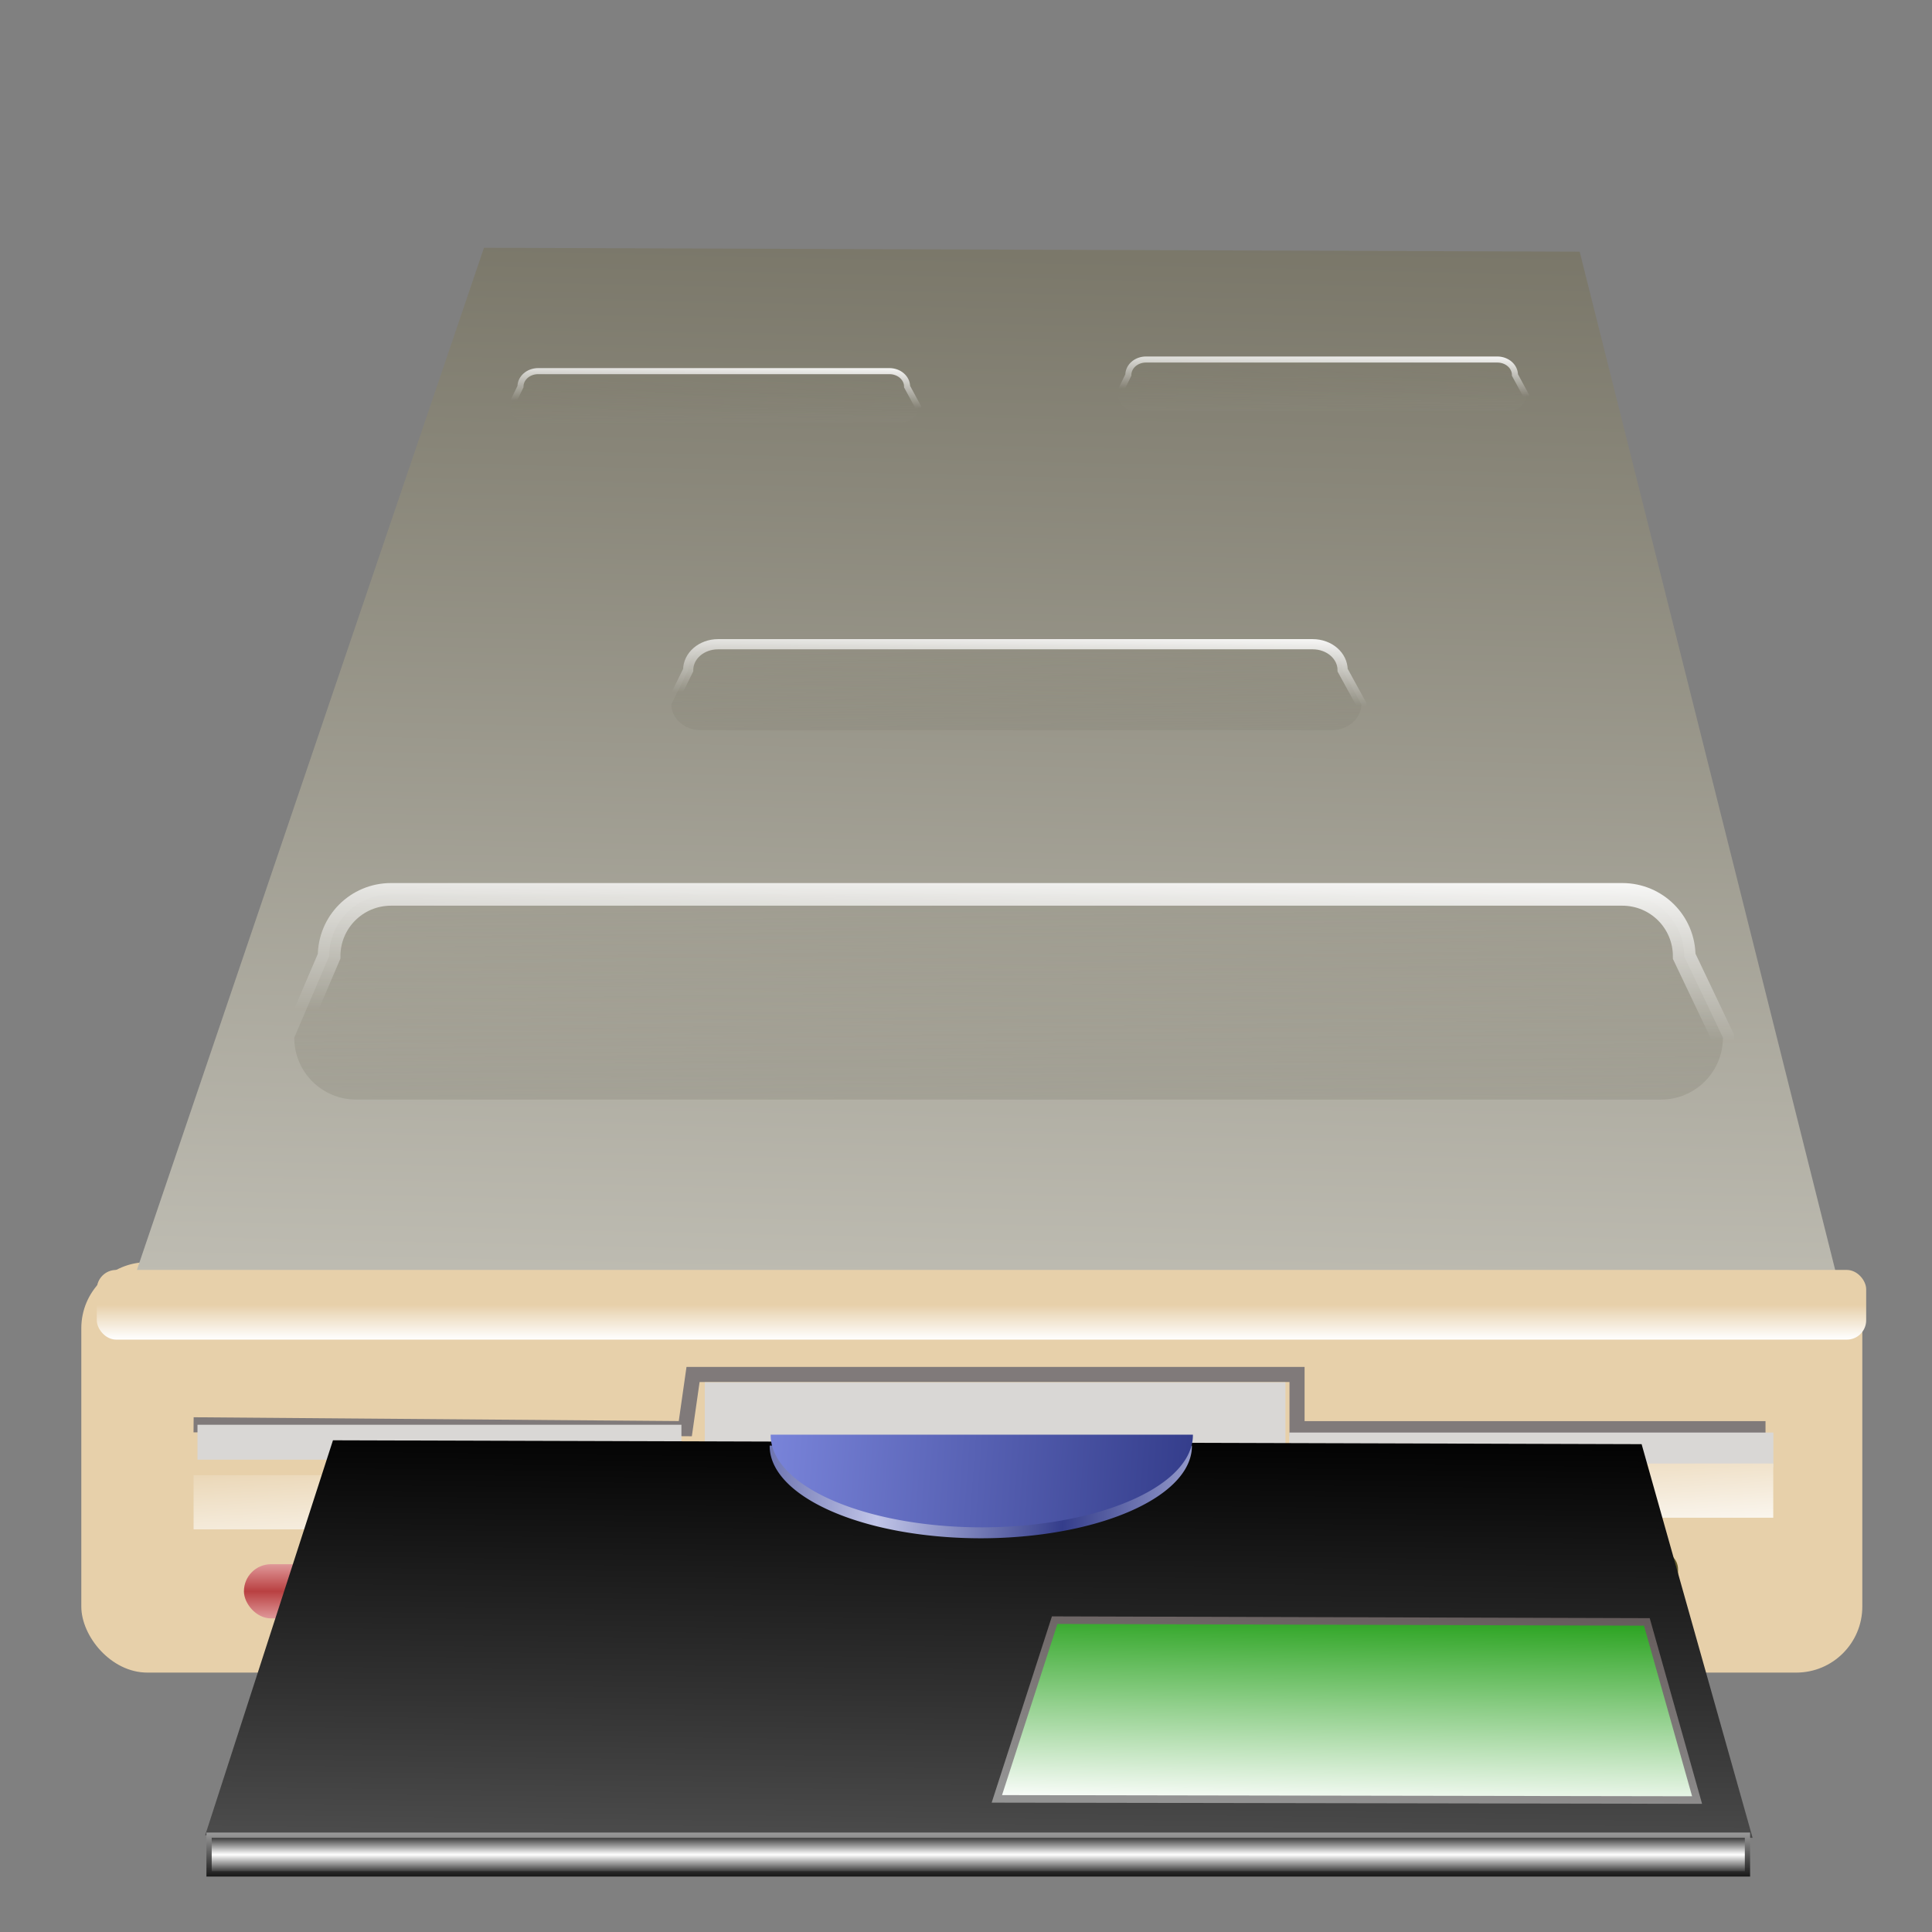 <?xml version="1.0" encoding="UTF-8" standalone="no"?>
<!-- Created with Inkscape (http://www.inkscape.org/) -->
<svg
   xmlns:dc="http://purl.org/dc/elements/1.1/"
   xmlns:cc="http://creativecommons.org/ns#"
   xmlns:rdf="http://www.w3.org/1999/02/22-rdf-syntax-ns#"
   xmlns:svg="http://www.w3.org/2000/svg"
   xmlns="http://www.w3.org/2000/svg"
   xmlns:xlink="http://www.w3.org/1999/xlink"
   xmlns:sodipodi="http://sodipodi.sourceforge.net/DTD/sodipodi-0.dtd"
   xmlns:inkscape="http://www.inkscape.org/namespaces/inkscape"
   id="svg2"
   sodipodi:version="0.32"
   inkscape:version="0.46"
   width="256"
   height="256"
   version="1.0"
   sodipodi:docbase="/media/disk-hda3/svg1"
   sodipodi:docname="floppy_unmount.svg"
   inkscape:output_extension="org.inkscape.output.svg.inkscape">
  <rect width="100%" height="100%" fill="#808080" stroke="none"/>
  <defs
     id="defs5">
    <linearGradient
       inkscape:collect="always"
       id="linearGradient3379">
      <stop
         style="stop-color:#ffffff;stop-opacity:1"
         offset="0"
         id="stop3381" />
      <stop
         style="stop-color:#000000;stop-opacity:1"
         offset="1"
         id="stop3383" />
    </linearGradient>
    <linearGradient
       id="linearGradient3373"
       inkscape:collect="always">
      <stop
         id="stop3375"
         offset="0"
         style="stop-color:#000000;stop-opacity:1" />
      <stop
         id="stop3377"
         offset="1"
         style="stop-color:#4b4b4b;stop-opacity:1" />
    </linearGradient>
    <linearGradient
       inkscape:collect="always"
       id="linearGradient3548">
      <stop
         style="stop-color:#949494;stop-opacity:1"
         offset="0"
         id="stop3550" />
      <stop
         style="stop-color:#615757;stop-opacity:1"
         offset="1"
         id="stop3552" />
    </linearGradient>
    <linearGradient
       id="linearGradient3538"
       inkscape:collect="always">
      <stop
         id="stop3540"
         offset="0"
         style="stop-color:#c1c5e8;stop-opacity:1" />
      <stop
         id="stop3542"
         offset="1"
         style="stop-color:#343d8b;stop-opacity:1" />
    </linearGradient>
    <linearGradient
       inkscape:collect="always"
       id="linearGradient3526">
      <stop
         style="stop-color:#7b86dc;stop-opacity:1"
         offset="0"
         id="stop3528" />
      <stop
         style="stop-color:#343d8b;stop-opacity:1"
         offset="1"
         id="stop3530" />
    </linearGradient>
    <linearGradient
       inkscape:collect="always"
       id="linearGradient3518">
      <stop
         style="stop-color:#000000;stop-opacity:1;"
         offset="0"
         id="stop3520" />
      <stop
         style="stop-color:#d2d2d2;stop-opacity:1"
         offset="1"
         id="stop3522" />
    </linearGradient>
    <linearGradient
       id="linearGradient3506">
      <stop
         style="stop-color:#1c9d11;stop-opacity:1;"
         offset="0"
         id="stop3508" />
      <stop
         style="stop-color:#ffffff;stop-opacity:1;"
         offset="1"
         id="stop3510" />
    </linearGradient>
    <inkscape:perspective
       sodipodi:type="inkscape:persp3d"
       inkscape:vp_x="0 : 128 : 1"
       inkscape:vp_y="0 : 1000 : 0"
       inkscape:vp_z="256 : 128 : 1"
       inkscape:persp3d-origin="128 : 85.333333 : 1"
       id="perspective55" />
    <linearGradient
       inkscape:collect="always"
       id="linearGradient2860">
      <stop
         style="stop-color:#b94041;stop-opacity:1;"
         offset="0"
         id="stop2862" />
      <stop
         style="stop-color:#f6cdce;stop-opacity:1"
         offset="1"
         id="stop2864" />
    </linearGradient>
    <linearGradient
       inkscape:collect="always"
       id="linearGradient2836">
      <stop
         style="stop-color:#dcd497;stop-opacity:1"
         offset="0"
         id="stop2838" />
      <stop
         style="stop-color:#f9f4f0;stop-opacity:1"
         offset="1"
         id="stop2840" />
    </linearGradient>
    <linearGradient
       inkscape:collect="always"
       id="linearGradient2813">
      <stop
         style="stop-color:#e7d0aa;stop-opacity:1"
         offset="0"
         id="stop2815" />
      <stop
         style="stop-color:white;stop-opacity:1"
         offset="1"
         id="stop2817" />
    </linearGradient>
    <linearGradient
       inkscape:collect="always"
       id="linearGradient2785">
      <stop
         style="stop-color:#8d8b80;stop-opacity:0.434"
         offset="0"
         id="stop2787" />
      <stop
         style="stop-color:#787460;stop-opacity:0"
         offset="1"
         id="stop2789" />
    </linearGradient>
    <linearGradient
       inkscape:collect="always"
       id="linearGradient2774">
      <stop
         style="stop-color:white;stop-opacity:0"
         offset="0"
         id="stop2776" />
      <stop
         style="stop-color:white;stop-opacity:1"
         offset="1"
         id="stop2778" />
    </linearGradient>
    <linearGradient
       inkscape:collect="always"
       id="linearGradient2764">
      <stop
         style="stop-color:#bfbdb3;stop-opacity:1"
         offset="0"
         id="stop2766" />
      <stop
         style="stop-color:#777466;stop-opacity:1"
         offset="1"
         id="stop2768" />
    </linearGradient>
    <linearGradient
       inkscape:collect="always"
       xlink:href="#linearGradient2764"
       id="linearGradient2770"
       x1="394.774"
       y1="184.176"
       x2="398.108"
       y2="36.425"
       gradientUnits="userSpaceOnUse"
       gradientTransform="translate(-264.208,-10.774)" />
    <linearGradient
       inkscape:collect="always"
       xlink:href="#linearGradient2774"
       id="linearGradient2783"
       gradientUnits="userSpaceOnUse"
       gradientTransform="translate(5.643,-17.956)"
       x1="122.613"
       y1="153.651"
       x2="123.126"
       y2="131.078" />
    <linearGradient
       inkscape:collect="always"
       xlink:href="#linearGradient2785"
       id="linearGradient2791"
       x1="413.025"
       y1="165.964"
       x2="412.434"
       y2="115.174"
       gradientUnits="userSpaceOnUse"
       gradientTransform="translate(-264.208,-10.774)" />
    <linearGradient
       inkscape:collect="always"
       xlink:href="#linearGradient2785"
       id="linearGradient2795"
       gradientUnits="userSpaceOnUse"
       x1="413.025"
       y1="165.964"
       x2="412.434"
       y2="115.174"
       gradientTransform="matrix(0.483,0,0,0.419,-57.482,31.171)" />
    <linearGradient
       inkscape:collect="always"
       xlink:href="#linearGradient2774"
       id="linearGradient2797"
       gradientUnits="userSpaceOnUse"
       gradientTransform="matrix(0.483,0,0,0.419,72.849,28.16)"
       x1="122.613"
       y1="153.651"
       x2="123.126"
       y2="131.078" />
    <linearGradient
       inkscape:collect="always"
       xlink:href="#linearGradient2785"
       id="linearGradient2801"
       gradientUnits="userSpaceOnUse"
       gradientTransform="matrix(0.285,0,0,0.251,-18.863,16.774)"
       x1="413.025"
       y1="165.964"
       x2="412.434"
       y2="115.174" />
    <linearGradient
       inkscape:collect="always"
       xlink:href="#linearGradient2774"
       id="linearGradient2803"
       gradientUnits="userSpaceOnUse"
       gradientTransform="matrix(0.285,0,0,0.251,58.132,14.974)"
       x1="122.613"
       y1="153.651"
       x2="123.126"
       y2="131.078" />
    <linearGradient
       inkscape:collect="always"
       xlink:href="#linearGradient2785"
       id="linearGradient2807"
       gradientUnits="userSpaceOnUse"
       gradientTransform="matrix(0.285,0,0,0.251,61.682,15.235)"
       x1="413.025"
       y1="165.964"
       x2="412.434"
       y2="115.174" />
    <linearGradient
       inkscape:collect="always"
       xlink:href="#linearGradient2774"
       id="linearGradient2809"
       gradientUnits="userSpaceOnUse"
       gradientTransform="matrix(0.285,0,0,0.251,138.677,13.435)"
       x1="122.613"
       y1="153.651"
       x2="123.126"
       y2="131.078" />
    <linearGradient
       inkscape:collect="always"
       xlink:href="#linearGradient2813"
       id="linearGradient2819"
       x1="394.26"
       y1="183.663"
       x2="394.26"
       y2="188.281"
       gradientUnits="userSpaceOnUse"
       gradientTransform="translate(-264.208,-10.774)" />
    <linearGradient
       inkscape:collect="always"
       xlink:href="#linearGradient2836"
       id="linearGradient2842"
       x1="131.848"
       y1="196.489"
       x2="131.848"
       y2="222.14"
       gradientUnits="userSpaceOnUse"
       gradientTransform="matrix(1,0,0,0.722,1.539,50.818)" />
    <linearGradient
       inkscape:collect="always"
       xlink:href="#linearGradient2813"
       id="linearGradient2852"
       x1="208.802"
       y1="193.411"
       x2="209.828"
       y2="210.854"
       gradientUnits="userSpaceOnUse"
       gradientTransform="matrix(0.917,0,0,1,17.551,-4.617)" />
    <linearGradient
       inkscape:collect="always"
       xlink:href="#linearGradient2813"
       id="linearGradient2856"
       gradientUnits="userSpaceOnUse"
       gradientTransform="matrix(1.023,0,0,1,-146.941,-3.078)"
       x1="208.802"
       y1="193.411"
       x2="209.828"
       y2="210.854" />
    <linearGradient
       inkscape:collect="always"
       xlink:href="#linearGradient2860"
       id="linearGradient2866"
       x1="307.046"
       y1="221.627"
       x2="307.046"
       y2="215.883"
       gradientUnits="userSpaceOnUse"
       spreadMethod="reflect"
       gradientTransform="translate(-264.208,-10.774)" />
    <linearGradient
       y2="-7.475"
       x2="16.093"
       y1="-7.475"
       x1="13.515"
       spreadMethod="reflect"
       gradientUnits="userSpaceOnUse"
       id="linearGradient2595"
       xlink:href="#linearGradient3578"
       inkscape:collect="always" />
    <linearGradient
       y2="-7.475"
       x2="16.093"
       y1="-7.475"
       x1="13.515"
       spreadMethod="reflect"
       gradientUnits="userSpaceOnUse"
       id="linearGradient2593"
       xlink:href="#linearGradient3578"
       inkscape:collect="always" />
    <linearGradient
       y2="-7.475"
       x2="16.093"
       y1="-7.475"
       x1="13.515"
       spreadMethod="reflect"
       gradientUnits="userSpaceOnUse"
       id="linearGradient2591"
       xlink:href="#linearGradient3578"
       inkscape:collect="always" />
    <linearGradient
       y2="-7.475"
       x2="16.093"
       y1="-7.475"
       x1="13.515"
       spreadMethod="reflect"
       gradientUnits="userSpaceOnUse"
       id="linearGradient2589"
       xlink:href="#linearGradient3578"
       inkscape:collect="always" />
    <linearGradient
       y2="-7.475"
       x2="16.093"
       y1="-7.475"
       x1="13.515"
       spreadMethod="reflect"
       gradientUnits="userSpaceOnUse"
       id="linearGradient2587"
       xlink:href="#linearGradient3578"
       inkscape:collect="always" />
    <linearGradient
       y2="-7.475"
       x2="16.093"
       y1="-7.475"
       x1="13.515"
       spreadMethod="reflect"
       gradientUnits="userSpaceOnUse"
       id="linearGradient2585"
       xlink:href="#linearGradient3578"
       inkscape:collect="always" />
    <linearGradient
       y2="-7.475"
       x2="16.093"
       y1="-7.475"
       x1="13.515"
       spreadMethod="reflect"
       gradientUnits="userSpaceOnUse"
       id="linearGradient2583"
       xlink:href="#linearGradient3578"
       inkscape:collect="always" />
    <linearGradient
       y2="-7.475"
       x2="16.093"
       y1="-7.475"
       x1="13.515"
       spreadMethod="reflect"
       gradientUnits="userSpaceOnUse"
       id="linearGradient2581"
       xlink:href="#linearGradient3578"
       inkscape:collect="always" />
    <linearGradient
       y2="-7.475"
       x2="16.093"
       y1="-7.475"
       x1="13.515"
       spreadMethod="reflect"
       gradientUnits="userSpaceOnUse"
       id="linearGradient2579"
       xlink:href="#linearGradient3578"
       inkscape:collect="always" />
    <linearGradient
       y2="-7.475"
       x2="16.093"
       y1="-7.475"
       x1="13.515"
       spreadMethod="reflect"
       gradientUnits="userSpaceOnUse"
       id="linearGradient2577"
       xlink:href="#linearGradient3578"
       inkscape:collect="always" />
    <linearGradient
       y2="-7.475"
       x2="16.093"
       y1="-7.475"
       x1="13.515"
       spreadMethod="reflect"
       gradientUnits="userSpaceOnUse"
       id="linearGradient2575"
       xlink:href="#linearGradient3578"
       inkscape:collect="always" />
    <linearGradient
       y2="-7.475"
       x2="16.093"
       y1="-7.475"
       x1="13.515"
       spreadMethod="reflect"
       gradientUnits="userSpaceOnUse"
       id="linearGradient2573"
       xlink:href="#linearGradient3578"
       inkscape:collect="always" />
    <linearGradient
       y2="-7.475"
       x2="16.093"
       y1="-7.475"
       x1="13.515"
       spreadMethod="reflect"
       gradientUnits="userSpaceOnUse"
       id="linearGradient2571"
       xlink:href="#linearGradient3578"
       inkscape:collect="always" />
    <linearGradient
       y2="-7.475"
       x2="16.093"
       y1="-7.475"
       x1="13.515"
       spreadMethod="reflect"
       gradientUnits="userSpaceOnUse"
       id="linearGradient2569"
       xlink:href="#linearGradient3578"
       inkscape:collect="always" />
    <linearGradient
       y2="-7.475"
       x2="16.093"
       y1="-7.475"
       x1="13.515"
       spreadMethod="reflect"
       gradientUnits="userSpaceOnUse"
       id="linearGradient2567"
       xlink:href="#linearGradient3578"
       inkscape:collect="always" />
    <linearGradient
       y2="-7.475"
       x2="16.093"
       y1="-7.475"
       x1="13.515"
       spreadMethod="reflect"
       gradientUnits="userSpaceOnUse"
       id="linearGradient2565"
       xlink:href="#linearGradient3578"
       inkscape:collect="always" />
    <linearGradient
       y2="-7.475"
       x2="16.093"
       y1="-7.475"
       x1="13.515"
       spreadMethod="reflect"
       gradientUnits="userSpaceOnUse"
       id="linearGradient2563"
       xlink:href="#linearGradient3578"
       inkscape:collect="always" />
    <linearGradient
       y2="-7.475"
       x2="16.093"
       y1="-7.475"
       x1="13.515"
       spreadMethod="reflect"
       gradientUnits="userSpaceOnUse"
       id="linearGradient2561"
       xlink:href="#linearGradient3578"
       inkscape:collect="always" />
    <linearGradient
       y2="-7.475"
       x2="16.093"
       y1="-7.475"
       x1="13.515"
       spreadMethod="reflect"
       gradientUnits="userSpaceOnUse"
       id="linearGradient2559"
       xlink:href="#linearGradient3578"
       inkscape:collect="always" />
    <linearGradient
       y2="-7.475"
       x2="16.093"
       y1="-7.475"
       x1="13.515"
       spreadMethod="reflect"
       gradientUnits="userSpaceOnUse"
       id="linearGradient2557"
       xlink:href="#linearGradient3578"
       inkscape:collect="always" />
    <linearGradient
       y2="-7.475"
       x2="16.093"
       y1="-7.475"
       x1="13.515"
       spreadMethod="reflect"
       gradientUnits="userSpaceOnUse"
       id="linearGradient2555"
       xlink:href="#linearGradient3578"
       inkscape:collect="always" />
    <linearGradient
       y2="-7.475"
       x2="16.093"
       y1="-7.475"
       x1="13.515"
       spreadMethod="reflect"
       gradientUnits="userSpaceOnUse"
       id="linearGradient2553"
       xlink:href="#linearGradient3578"
       inkscape:collect="always" />
    <linearGradient
       y2="-7.475"
       x2="16.093"
       y1="-7.475"
       x1="13.515"
       spreadMethod="reflect"
       gradientUnits="userSpaceOnUse"
       id="linearGradient2551"
       xlink:href="#linearGradient3578"
       inkscape:collect="always" />
    <linearGradient
       y2="-7.475"
       x2="16.093"
       y1="-2.21"
       x1="15.65"
       spreadMethod="reflect"
       gradientUnits="userSpaceOnUse"
       id="linearGradient3610"
       xlink:href="#linearGradient3578"
       inkscape:collect="always" />
    <linearGradient
       y2="-7.475"
       x2="16.093"
       y1="-6.409"
       x1="10.621"
       spreadMethod="reflect"
       gradientUnits="userSpaceOnUse"
       id="linearGradient3608"
       xlink:href="#linearGradient3578"
       inkscape:collect="always" />
    <linearGradient
       y2="-1.513"
       x2="9.718"
       y1="-5.887"
       x1="11.187"
       spreadMethod="reflect"
       gradientUnits="userSpaceOnUse"
       id="linearGradient3606"
       xlink:href="#linearGradient3578"
       inkscape:collect="always" />
    <linearGradient
       y2="-4.516"
       x2="12.916"
       y1="-3.754"
       x1="7.771"
       spreadMethod="reflect"
       gradientUnits="userSpaceOnUse"
       id="linearGradient3604"
       xlink:href="#linearGradient3578"
       inkscape:collect="always" />
    <linearGradient
       y2="-3.733"
       x2="14.94"
       y1="-2.275"
       x1="17.083"
       spreadMethod="reflect"
       gradientUnits="userSpaceOnUse"
       id="linearGradient3602"
       xlink:href="#linearGradient3578"
       inkscape:collect="always" />
    <linearGradient
       y2="-1.992"
       x2="17.377"
       y1="-6.256"
       x1="15.582"
       spreadMethod="reflect"
       gradientUnits="userSpaceOnUse"
       id="linearGradient3600"
       xlink:href="#linearGradient3578"
       inkscape:collect="always" />
    <linearGradient
       y2="-7.475"
       x2="16.093"
       y1="-10.978"
       x1="16.691"
       spreadMethod="reflect"
       gradientUnits="userSpaceOnUse"
       id="linearGradient3598"
       xlink:href="#linearGradient3578"
       inkscape:collect="always" />
    <linearGradient
       y2="-11.199"
       x2="11.132"
       y1="-11.391"
       x1="16.387"
       spreadMethod="reflect"
       gradientUnits="userSpaceOnUse"
       id="linearGradient3596"
       xlink:href="#linearGradient3578"
       inkscape:collect="always" />
    <linearGradient
       y2="-2.688"
       x2="8.696"
       y1="-11.587"
       x1="12.035"
       spreadMethod="reflect"
       gradientUnits="userSpaceOnUse"
       id="linearGradient3594"
       xlink:href="#linearGradient3578"
       inkscape:collect="always" />
    <linearGradient
       y2="-5.778"
       x2="11.372"
       y1="-10.151"
       x1="12.906"
       spreadMethod="reflect"
       gradientUnits="userSpaceOnUse"
       id="linearGradient3592"
       xlink:href="#linearGradient3578"
       inkscape:collect="always" />
    <linearGradient
       y2="-6.953"
       x2="17.747"
       y1="-5.908"
       x1="16.387"
       spreadMethod="reflect"
       gradientUnits="userSpaceOnUse"
       id="linearGradient3590"
       xlink:href="#linearGradient3578"
       inkscape:collect="always" />
    <linearGradient
       y2="-8.019"
       x2="17.075"
       y1="-7.475"
       x1="13.515"
       spreadMethod="reflect"
       gradientUnits="userSpaceOnUse"
       id="linearGradient3588"
       xlink:href="#linearGradient3578"
       inkscape:collect="always" />
    <linearGradient
       y2="-6.583"
       x2="18.617"
       y1="-5.212"
       x1="16.909"
       spreadMethod="reflect"
       gradientUnits="userSpaceOnUse"
       id="linearGradient3586"
       xlink:href="#linearGradient3578"
       inkscape:collect="always" />
    <linearGradient
       spreadMethod="reflect"
       gradientUnits="userSpaceOnUse"
       y2="-7.475"
       x2="16.093"
       y1="-7.475"
       x1="13.515"
       id="linearGradient3584"
       xlink:href="#linearGradient3578"
       inkscape:collect="always" />
    <inkscape:perspective
       sodipodi:type="inkscape:persp3d"
       inkscape:vp_x="0 : 128 : 1"
       inkscape:vp_y="0 : 1000 : 0"
       inkscape:vp_z="256 : 128 : 1"
       inkscape:persp3d-origin="128 : 85.333333 : 1"
       id="perspective2503" />
    <linearGradient
       id="linearGradient3578">
      <stop
         id="stop3580"
         offset="0"
         style="stop-color:#000000;stop-opacity:1;" />
      <stop
         id="stop3582"
         offset="1"
         style="stop-color:#fffcfc;stop-opacity:1;" />
    </linearGradient>
    <linearGradient
       inkscape:collect="always"
       xlink:href="#linearGradient3506"
       id="linearGradient3512"
       x1="134.413"
       y1="185.715"
       x2="132.874"
       y2="246.252"
       gradientUnits="userSpaceOnUse" />
    <linearGradient
       inkscape:collect="always"
       xlink:href="#linearGradient3518"
       id="linearGradient3524"
       x1="148.282"
       y1="249.873"
       x2="148.282"
       y2="240.427"
       gradientUnits="userSpaceOnUse"
       gradientTransform="matrix(0.993,0,0,1,0.864,-0.105)" />
    <linearGradient
       inkscape:collect="always"
       xlink:href="#linearGradient3526"
       id="linearGradient3532"
       x1="86.525"
       y1="195.88"
       x2="162.116"
       y2="201.363"
       gradientUnits="userSpaceOnUse" />
    <linearGradient
       inkscape:collect="always"
       xlink:href="#linearGradient3538"
       id="linearGradient3536"
       gradientUnits="userSpaceOnUse"
       x1="107.599"
       y1="207.531"
       x2="139.672"
       y2="209.315"
       spreadMethod="reflect" />
    <linearGradient
       inkscape:collect="always"
       xlink:href="#linearGradient3506"
       id="linearGradient3546"
       gradientUnits="userSpaceOnUse"
       x1="134.413"
       y1="185.715"
       x2="132.874"
       y2="246.252"
       gradientTransform="matrix(0.453,0,0,0.453,119.784,128.318)" />
    <linearGradient
       inkscape:collect="always"
       xlink:href="#linearGradient3548"
       id="linearGradient3554"
       x1="200.943"
       y1="241.605"
       x2="203.098"
       y2="211.297"
       gradientUnits="userSpaceOnUse" />
    <linearGradient
       inkscape:collect="always"
       xlink:href="#linearGradient3506"
       id="linearGradient3308"
       gradientUnits="userSpaceOnUse"
       gradientTransform="matrix(0.453,0,0,0.453,119.784,128.318)"
       x1="134.413"
       y1="185.715"
       x2="132.874"
       y2="246.252" />
    <linearGradient
       inkscape:collect="always"
       xlink:href="#linearGradient3548"
       id="linearGradient3310"
       gradientUnits="userSpaceOnUse"
       x1="200.943"
       y1="241.605"
       x2="203.098"
       y2="211.297" />
    <linearGradient
       inkscape:collect="always"
       xlink:href="#linearGradient3518"
       id="linearGradient3313"
       gradientUnits="userSpaceOnUse"
       gradientTransform="matrix(0.993,0,0,1,0.864,-0.105)"
       x1="148.282"
       y1="249.873"
       x2="148.282"
       y2="240.427" />
    <linearGradient
       inkscape:collect="always"
       xlink:href="#linearGradient3373"
       id="linearGradient3318"
       gradientUnits="userSpaceOnUse"
       x1="132.942"
       y1="188.658"
       x2="132.285"
       y2="243.518" />
    <linearGradient
       inkscape:collect="always"
       xlink:href="#linearGradient2860"
       id="linearGradient3325"
       gradientUnits="userSpaceOnUse"
       gradientTransform="translate(-264.208,-10.774)"
       spreadMethod="reflect"
       x1="307.046"
       y1="221.627"
       x2="307.046"
       y2="215.883" />
    <linearGradient
       inkscape:collect="always"
       xlink:href="#linearGradient2813"
       id="linearGradient3328"
       gradientUnits="userSpaceOnUse"
       gradientTransform="matrix(1.023,0,0,1,-146.941,-3.078)"
       x1="208.802"
       y1="193.411"
       x2="209.828"
       y2="210.854" />
    <linearGradient
       inkscape:collect="always"
       xlink:href="#linearGradient2813"
       id="linearGradient3331"
       gradientUnits="userSpaceOnUse"
       gradientTransform="matrix(0.917,0,0,1,17.551,-4.617)"
       x1="208.802"
       y1="193.411"
       x2="209.828"
       y2="210.854" />
    <linearGradient
       inkscape:collect="always"
       xlink:href="#linearGradient2836"
       id="linearGradient3334"
       gradientUnits="userSpaceOnUse"
       gradientTransform="matrix(1,0,0,0.722,1.539,50.818)"
       x1="131.848"
       y1="196.489"
       x2="131.848"
       y2="222.14" />
    <linearGradient
       inkscape:collect="always"
       xlink:href="#linearGradient2813"
       id="linearGradient3339"
       gradientUnits="userSpaceOnUse"
       gradientTransform="translate(-264.208,-10.774)"
       x1="394.26"
       y1="183.663"
       x2="394.26"
       y2="188.281" />
    <linearGradient
       inkscape:collect="always"
       xlink:href="#linearGradient2785"
       id="linearGradient3342"
       gradientUnits="userSpaceOnUse"
       gradientTransform="matrix(0.285,0,0,0.251,61.682,15.235)"
       x1="413.025"
       y1="165.964"
       x2="412.434"
       y2="115.174" />
    <linearGradient
       inkscape:collect="always"
       xlink:href="#linearGradient2774"
       id="linearGradient3344"
       gradientUnits="userSpaceOnUse"
       gradientTransform="matrix(0.285,0,0,0.251,138.677,13.435)"
       x1="122.613"
       y1="153.651"
       x2="123.126"
       y2="131.078" />
    <linearGradient
       inkscape:collect="always"
       xlink:href="#linearGradient2785"
       id="linearGradient3347"
       gradientUnits="userSpaceOnUse"
       gradientTransform="matrix(0.285,0,0,0.251,-18.863,16.774)"
       x1="413.025"
       y1="165.964"
       x2="412.434"
       y2="115.174" />
    <linearGradient
       inkscape:collect="always"
       xlink:href="#linearGradient2774"
       id="linearGradient3349"
       gradientUnits="userSpaceOnUse"
       gradientTransform="matrix(0.285,0,0,0.251,58.132,14.974)"
       x1="122.613"
       y1="153.651"
       x2="123.126"
       y2="131.078" />
    <linearGradient
       inkscape:collect="always"
       xlink:href="#linearGradient2785"
       id="linearGradient3352"
       gradientUnits="userSpaceOnUse"
       gradientTransform="matrix(0.483,0,0,0.419,-57.482,31.171)"
       x1="413.025"
       y1="165.964"
       x2="412.434"
       y2="115.174" />
    <linearGradient
       inkscape:collect="always"
       xlink:href="#linearGradient2774"
       id="linearGradient3354"
       gradientUnits="userSpaceOnUse"
       gradientTransform="matrix(0.483,0,0,0.419,72.849,28.16)"
       x1="122.613"
       y1="153.651"
       x2="123.126"
       y2="131.078" />
    <linearGradient
       inkscape:collect="always"
       xlink:href="#linearGradient2785"
       id="linearGradient3357"
       gradientUnits="userSpaceOnUse"
       gradientTransform="translate(-264.208,-10.774)"
       x1="413.025"
       y1="165.964"
       x2="412.434"
       y2="115.174" />
    <linearGradient
       inkscape:collect="always"
       xlink:href="#linearGradient2774"
       id="linearGradient3359"
       gradientUnits="userSpaceOnUse"
       gradientTransform="translate(5.643,-17.956)"
       x1="122.613"
       y1="153.651"
       x2="123.126"
       y2="131.078" />
    <linearGradient
       inkscape:collect="always"
       xlink:href="#linearGradient2764"
       id="linearGradient3362"
       gradientUnits="userSpaceOnUse"
       gradientTransform="translate(-264.208,-10.774)"
       x1="394.774"
       y1="184.176"
       x2="398.108"
       y2="36.425" />
    <linearGradient
       inkscape:collect="always"
       xlink:href="#linearGradient3538"
       id="linearGradient3369"
       gradientUnits="userSpaceOnUse"
       spreadMethod="reflect"
       x1="107.599"
       y1="207.531"
       x2="139.672"
       y2="209.315" />
    <linearGradient
       inkscape:collect="always"
       xlink:href="#linearGradient3526"
       id="linearGradient3371"
       gradientUnits="userSpaceOnUse"
       x1="86.525"
       y1="195.88"
       x2="162.116"
       y2="201.363" />
    <linearGradient
       inkscape:collect="always"
       xlink:href="#linearGradient3379"
       id="linearGradient3385"
       x1="115.374"
       y1="245.75"
       x2="115.374"
       y2="242.823"
       gradientUnits="userSpaceOnUse"
       spreadMethod="reflect" />
  </defs>
  <sodipodi:namedview
     inkscape:window-height="1025"
     inkscape:window-width="1680"
     inkscape:pageshadow="2"
     inkscape:pageopacity="0.0"
     guidetolerance="10.0"
     gridtolerance="10.0"
     objecttolerance="10.0"
     borderopacity="1.0"
     bordercolor="#666666"
     pagecolor="#ffffff"
     id="base"
     inkscape:zoom="2.25"
     inkscape:cx="128"
     inkscape:cy="118.70623"
     inkscape:window-x="-5"
     inkscape:window-y="0"
     inkscape:current-layer="svg2"
     showgrid="false" />
  <g
     inkscape:label="1. réteg"
     id="layer1"
     transform="translate(0.913,-0.221)">
    <g
       id="g2637">
      <g
         id="g3612"
         transform="translate(-2.572,0)">
        <g
           id="g2650"
           style="font-size:12px;font-style:normal;font-weight:normal;fill:url(#linearGradient3584);fill-opacity:1;stroke:none;stroke-width:1px;stroke-linecap:butt;stroke-linejoin:miter;stroke-opacity:1;font-family:Bitstream Vera Sans">
          <path
             style="fill:url(#linearGradient2551);fill-opacity:1"
             id="path2652"
             d="M 16.188,-12.219 L 12.094,-12.188 L 12.801,-11.48 L 16.895,-11.512 L 16.188,-12.219 z" />
          <path
             style="fill:url(#linearGradient2553);fill-opacity:1"
             id="path2654"
             d="M 12.094,-12.188 L 8.75,-3.438 L 9.457,-2.73 L 12.801,-11.48 L 12.094,-12.188 z" />
          <path
             style="fill:url(#linearGradient2555);fill-opacity:1"
             id="path2662"
             d="M 14.75,-5.688 L 15.531,-3.469 L 16.238,-2.762 L 15.457,-4.98 L 14.75,-5.688 z" />
          <path
             style="fill:url(#linearGradient2557);fill-opacity:1"
             id="path2664"
             d="M 15.531,-3.469 L 15.531,-3.438 L 16.238,-2.73 L 16.238,-2.762 L 15.531,-3.469 z" />
          <path
             style="fill:url(#linearGradient2559);fill-opacity:1"
             id="path2672"
             d="M 17.92,-11.52 C 17.479,-11.961 16.896,-12.234 16.188,-12.219 L 16.895,-11.512 C 17.604,-11.527 18.186,-11.254 18.627,-10.812 L 17.92,-11.52 z" />
          <path
             style="fill:url(#linearGradient3598);fill-opacity:1"
             id="path2674"
             d="M 16.219,-11.969 C 16.818,-11.966 17.317,-11.726 17.7,-11.343 L 18.407,-10.636 C 18.024,-11.019 17.525,-11.259 16.926,-11.262 L 16.219,-11.969 z" />
          <path
             style="fill:url(#linearGradient2561);fill-opacity:1"
             id="path2676"
             d="M 17.7,-11.343 C 19.262,-9.781 18.899,-5.843 15.594,-5.906 L 16.301,-5.199 C 19.606,-5.136 19.969,-9.074 18.407,-10.636 L 17.7,-11.343 z" />
          <path
             style="fill:url(#linearGradient2563);fill-opacity:1"
             id="path2678"
             d="M 15.594,-5.906 L 16.375,-3.719 L 17.082,-3.012 L 16.301,-5.199 L 15.594,-5.906 z" />
          <path
             style="fill:url(#linearGradient2565);fill-opacity:1"
             id="path2680"
             d="M 16.375,-3.719 L 15.719,-3.719 L 16.426,-3.012 L 17.082,-3.012 L 16.375,-3.719 z" />
          <path
             style="fill:url(#linearGradient2567);fill-opacity:1"
             id="path2684"
             d="M 14.875,-5.969 L 10.562,-5.969 L 11.27,-5.262 L 15.582,-5.262 L 14.875,-5.969 z" />
          <path
             style="fill:url(#linearGradient2569);fill-opacity:1"
             id="path2686"
             d="M 10.562,-5.969 L 9.75,-3.75 L 10.457,-3.043 L 11.27,-5.262 L 10.562,-5.969 z" />
          <path
             style="fill:url(#linearGradient3594);fill-opacity:1"
             id="path2690"
             d="M 9.188,-3.75 L 12.281,-11.906 L 12.988,-11.199 L 9.895,-3.043 L 9.188,-3.75 z" />
          <path
             style="fill:url(#linearGradient3608);fill-opacity:1"
             id="path2660"
             d="M 10.812,-5.688 L 14.75,-5.688 L 15.457,-4.98 L 11.52,-4.98 L 10.812,-5.688 z" />
          <path
             style="fill:url(#linearGradient3610);fill-opacity:1"
             id="path2682"
             d="M 15.719,-3.719 L 14.875,-5.969 L 15.582,-5.262 L 16.426,-3.012 L 15.719,-3.719 z" />
          <path
             style="fill:url(#linearGradient2571);fill-opacity:1"
             id="path2688"
             d="M 9.75,-3.75 L 9.188,-3.75 L 9.895,-3.043 L 10.457,-3.043 L 9.75,-3.75 z" />
          <path
             style="fill:url(#linearGradient3596);fill-opacity:1"
             id="path2692"
             d="M 12.281,-11.906 L 16.219,-11.969 L 16.926,-11.262 L 12.988,-11.199 L 12.281,-11.906 z" />
          <path
             style="fill:url(#linearGradient2573);fill-opacity:1"
             id="path2694"
             d="M 13.594,-11.375 L 15.438,-6.438 L 16.145,-5.73 L 14.301,-10.668 L 13.594,-11.375 z" />
          <path
             style="fill:url(#linearGradient2575);fill-opacity:1"
             id="path2698"
             d="M 17.297,-10.695 C 16.872,-11.12 16.292,-11.392 15.594,-11.375 L 16.301,-10.668 C 17,-10.685 17.579,-10.413 18.004,-9.988 L 17.297,-10.695 z" />
          <path
             style="fill:url(#linearGradient2577);fill-opacity:1"
             id="path2700"
             d="M 15.594,-11.375 L 13.594,-11.375 L 14.301,-10.668 L 16.301,-10.668 L 15.594,-11.375 z" />
          <path
             style="fill:url(#linearGradient2579);fill-opacity:1"
             id="path2702"
             d="M 12.5,-11.25 L 10.719,-6.375 L 11.426,-5.668 L 13.207,-10.543 L 12.5,-11.25 z" />
          <path
             style="fill:url(#linearGradient2581);fill-opacity:1"
             id="path2704"
             d="M 10.719,-6.375 L 14.719,-6.312 L 15.426,-5.605 L 11.426,-5.668 L 10.719,-6.375 z" />
          <path
             style="fill:url(#linearGradient2583);fill-opacity:1"
             id="path2706"
             d="M 14.719,-6.312 L 12.969,-11.25 L 13.676,-10.543 L 15.426,-5.605 L 14.719,-6.312 z" />
          <path
             style="fill:url(#linearGradient2585);fill-opacity:1"
             id="path2708"
             d="M 12.969,-11.25 L 12.5,-11.25 L 13.207,-10.543 L 13.676,-10.543 L 12.969,-11.25 z" />
          <path
             style="fill:url(#linearGradient2587);fill-opacity:1"
             id="path2710"
             d="M 13.969,-11.125 L 15.562,-11.125 L 16.27,-10.418 L 14.676,-10.418 L 13.969,-11.125 z" />
          <path
             style="fill:url(#linearGradient2589);fill-opacity:1"
             id="path2712"
             d="M 15.562,-11.125 C 16.263,-11.142 16.808,-10.898 17.189,-10.517 L 17.896,-9.809 C 17.515,-10.191 16.97,-10.435 16.27,-10.418 L 15.562,-11.125 z" />
          <path
             style="fill:url(#linearGradient3588);fill-opacity:1"
             id="path2714"
             d="M 17.189,-10.517 C 18.416,-9.29 17.957,-6.644 15.594,-6.719 L 16.301,-6.012 C 18.665,-5.937 19.123,-8.583 17.896,-9.809 L 17.189,-10.517 z" />
          <path
             style="fill:url(#linearGradient2591);fill-opacity:1"
             id="path2716"
             d="M 15.594,-6.719 L 13.969,-11.125 L 14.676,-10.418 L 16.301,-6.012 L 15.594,-6.719 z" />
          <path
             style="fill:url(#linearGradient3590);fill-opacity:1"
             id="path2696"
             d="M 15.438,-6.438 C 18.435,-6.363 18.668,-9.323 17.297,-10.695 L 18.004,-9.988 C 19.375,-8.616 19.142,-5.656 16.145,-5.73 L 15.438,-6.438 z" />
          <path
             style="fill:url(#linearGradient3592);fill-opacity:1"
             id="path2722"
             d="M 11.156,-6.656 L 12.75,-11.031 L 13.457,-10.324 L 11.863,-5.949 L 11.156,-6.656 z" />
          <path
             style="fill:url(#linearGradient2593);fill-opacity:1"
             id="path2718"
             d="M 12.75,-11.031 L 14.375,-6.656 L 15.082,-5.949 L 13.457,-10.324 L 12.75,-11.031 z" />
          <path
             style="fill:url(#linearGradient2595);fill-opacity:1"
             id="path2720"
             d="M 14.375,-6.656 L 11.156,-6.656 L 11.863,-5.949 L 15.082,-5.949 L 14.375,-6.656 z" />
          <path
             style="fill:url(#linearGradient3586);fill-opacity:1"
             id="path2670"
             d="M 15.969,-5.688 C 19.235,-5.625 19.619,-9.821 17.92,-11.52 L 18.627,-10.812 C 20.326,-9.114 19.942,-4.918 16.676,-4.98 L 15.969,-5.688 z" />
          <path
             style="fill:url(#linearGradient3600);fill-opacity:1"
             id="path2668"
             d="M 16.781,-3.438 L 15.969,-5.688 L 16.676,-4.98 L 17.488,-2.73 L 16.781,-3.438 z" />
          <path
             style="fill:url(#linearGradient3602);fill-opacity:1"
             id="path2666"
             d="M 15.531,-3.438 L 16.781,-3.438 L 17.488,-2.73 L 16.238,-2.73 L 15.531,-3.438 z" />
          <path
             style="fill:url(#linearGradient3604);fill-opacity:1"
             id="path2656"
             d="M 8.75,-3.438 L 10,-3.438 L 10.707,-2.73 L 9.457,-2.73 L 8.75,-3.438 z" />
          <path
             style="fill:url(#linearGradient3606);fill-opacity:1"
             id="path2658"
             d="M 10,-3.438 L 10.812,-5.688 L 11.52,-4.98 L 10.707,-2.73 L 10,-3.438 z" />
        </g>
        <path
           id="path2505"
           d="M 16.188,-12.175 L 12.094,-12.144 L 8.75,-3.394 L 10,-3.394 L 10.812,-5.644 L 14.75,-5.644 L 15.531,-3.425 L 15.531,-3.394 L 16.781,-3.394 L 15.969,-5.644 C 20.084,-5.565 19.623,-12.248 16.188,-12.175 z M 16.219,-11.925 C 19.263,-11.911 19.709,-5.784 15.594,-5.863 L 16.375,-3.675 L 15.719,-3.675 L 14.875,-5.925 L 10.562,-5.925 L 9.75,-3.706 L 9.187,-3.706 L 12.281,-11.863 L 16.219,-11.925 z M 13.594,-11.331 L 15.438,-6.394 C 19.363,-6.296 18.548,-11.404 15.594,-11.331 L 13.594,-11.331 z M 12.5,-11.206 L 10.719,-6.331 L 14.719,-6.269 L 12.969,-11.206 L 12.5,-11.206 z M 13.969,-11.081 L 15.562,-11.081 C 18.517,-11.154 18.692,-6.578 15.594,-6.675 L 13.969,-11.081 z M 12.75,-10.988 L 14.375,-6.613 L 11.156,-6.613 L 12.75,-10.988 z"
           style="font-size:12px;font-style:normal;font-weight:normal;fill:#333333;fill-opacity:1;stroke:none;stroke-width:1px;stroke-linecap:butt;stroke-linejoin:miter;stroke-opacity:1;font-family:Bitstream Vera Sans" />
      </g>
      <path
         id="text2170"
         d="M 6.087,-4.024 C 6.077,-4.035 6.065,-4.043 6.053,-4.048 C 6.04,-4.054 6.027,-4.056 6.012,-4.056 C 5.959,-4.056 5.918,-4.025 5.89,-3.962 C 5.861,-3.899 5.847,-3.809 5.847,-3.691 L 5.847,-3.143 L 5.753,-3.143 L 5.753,-4.184 L 5.847,-4.184 L 5.847,-4.022 C 5.867,-4.085 5.893,-4.132 5.924,-4.162 C 5.956,-4.193 5.994,-4.209 6.039,-4.209 C 6.046,-4.209 6.053,-4.208 6.061,-4.206 C 6.068,-4.205 6.077,-4.203 6.087,-4.199 L 6.087,-4.024 M 6.385,-4.064 C 6.335,-4.064 6.295,-4.028 6.266,-3.956 C 6.237,-3.885 6.222,-3.787 6.222,-3.663 C 6.222,-3.538 6.236,-3.44 6.265,-3.368 C 6.295,-3.297 6.334,-3.261 6.385,-3.261 C 6.435,-3.261 6.474,-3.297 6.504,-3.369 C 6.533,-3.441 6.547,-3.539 6.547,-3.663 C 6.547,-3.786 6.533,-3.883 6.504,-3.955 C 6.474,-4.028 6.435,-4.064 6.385,-4.064 M 6.385,-4.209 C 6.466,-4.209 6.53,-4.16 6.577,-4.064 C 6.623,-3.967 6.647,-3.833 6.647,-3.663 C 6.647,-3.492 6.623,-3.358 6.577,-3.261 C 6.53,-3.165 6.466,-3.116 6.385,-3.116 C 6.303,-3.116 6.239,-3.165 6.193,-3.261 C 6.146,-3.358 6.123,-3.492 6.123,-3.663 C 6.123,-3.833 6.146,-3.967 6.193,-4.064 C 6.239,-4.16 6.303,-4.209 6.385,-4.209 M 7.022,-4.064 C 6.972,-4.064 6.932,-4.028 6.903,-3.956 C 6.874,-3.885 6.859,-3.787 6.859,-3.663 C 6.859,-3.538 6.874,-3.44 6.903,-3.368 C 6.932,-3.297 6.972,-3.261 7.022,-3.261 C 7.072,-3.261 7.112,-3.297 7.141,-3.369 C 7.17,-3.441 7.185,-3.539 7.185,-3.663 C 7.185,-3.786 7.17,-3.883 7.141,-3.955 C 7.112,-4.028 7.072,-4.064 7.022,-4.064 M 7.022,-4.209 C 7.104,-4.209 7.168,-4.16 7.214,-4.064 C 7.261,-3.967 7.284,-3.833 7.284,-3.663 C 7.284,-3.492 7.261,-3.358 7.214,-3.261 C 7.168,-3.165 7.104,-3.116 7.022,-3.116 C 6.941,-3.116 6.876,-3.165 6.83,-3.261 C 6.784,-3.358 6.761,-3.492 6.761,-3.663 C 6.761,-3.833 6.784,-3.967 6.83,-4.064 C 6.876,-4.16 6.941,-4.209 7.022,-4.209 M 7.532,-4.479 L 7.532,-4.184 L 7.724,-4.184 L 7.724,-4.051 L 7.532,-4.051 L 7.532,-3.486 C 7.532,-3.401 7.538,-3.347 7.55,-3.323 C 7.563,-3.298 7.589,-3.286 7.628,-3.286 L 7.724,-3.286 L 7.724,-3.143 L 7.628,-3.143 C 7.556,-3.143 7.506,-3.168 7.479,-3.217 C 7.451,-3.266 7.437,-3.356 7.437,-3.486 L 7.437,-4.051 L 7.369,-4.051 L 7.369,-4.184 L 7.437,-4.184 L 7.437,-4.479 L 7.532,-4.479 M 7.955,-4.376 L 7.955,-3.855 L 8.084,-3.855 C 8.132,-3.855 8.169,-3.877 8.195,-3.923 C 8.222,-3.968 8.235,-4.032 8.235,-4.116 C 8.235,-4.199 8.222,-4.263 8.195,-4.308 C 8.169,-4.353 8.132,-4.376 8.084,-4.376 L 7.955,-4.376 M 7.852,-4.53 L 8.084,-4.53 C 8.17,-4.53 8.234,-4.495 8.277,-4.424 C 8.321,-4.354 8.343,-4.251 8.343,-4.116 C 8.343,-3.979 8.321,-3.876 8.277,-3.806 C 8.234,-3.736 8.17,-3.701 8.084,-3.701 L 7.955,-3.701 L 7.955,-3.143 L 7.852,-3.143 L 7.852,-4.53 M 8.69,-3.666 C 8.614,-3.666 8.562,-3.65 8.532,-3.619 C 8.503,-3.587 8.489,-3.533 8.489,-3.457 C 8.489,-3.397 8.5,-3.348 8.521,-3.312 C 8.543,-3.277 8.573,-3.259 8.611,-3.259 C 8.663,-3.259 8.704,-3.293 8.736,-3.36 C 8.767,-3.427 8.783,-3.517 8.783,-3.628 L 8.783,-3.666 L 8.69,-3.666 M 8.877,-3.737 L 8.877,-3.143 L 8.783,-3.143 L 8.783,-3.301 C 8.762,-3.238 8.735,-3.191 8.703,-3.161 C 8.671,-3.131 8.632,-3.116 8.586,-3.116 C 8.528,-3.116 8.481,-3.146 8.446,-3.206 C 8.412,-3.266 8.395,-3.346 8.395,-3.446 C 8.395,-3.563 8.416,-3.651 8.459,-3.711 C 8.502,-3.77 8.566,-3.8 8.652,-3.8 L 8.783,-3.8 L 8.783,-3.817 C 8.783,-3.895 8.769,-3.956 8.74,-3.999 C 8.712,-4.042 8.672,-4.064 8.621,-4.064 C 8.588,-4.064 8.557,-4.057 8.526,-4.042 C 8.495,-4.028 8.465,-4.007 8.437,-3.978 L 8.437,-4.136 C 8.471,-4.16 8.504,-4.178 8.537,-4.19 C 8.569,-4.203 8.6,-4.209 8.631,-4.209 C 8.713,-4.209 8.775,-4.17 8.816,-4.092 C 8.856,-4.014 8.877,-3.895 8.877,-3.737 M 9.07,-4.589 L 9.164,-4.589 L 9.164,-3.143 L 9.07,-3.143 L 9.07,-4.589 M 9.717,-3.669 C 9.717,-3.58 9.729,-3.51 9.753,-3.46 C 9.778,-3.409 9.811,-3.384 9.853,-3.384 C 9.894,-3.384 9.927,-3.41 9.951,-3.461 C 9.975,-3.511 9.987,-3.581 9.987,-3.669 C 9.987,-3.755 9.975,-3.824 9.95,-3.875 C 9.926,-3.926 9.893,-3.952 9.852,-3.952 C 9.811,-3.952 9.778,-3.927 9.753,-3.876 C 9.729,-3.825 9.717,-3.756 9.717,-3.669 M 9.995,-3.391 C 9.974,-3.343 9.951,-3.308 9.925,-3.285 C 9.898,-3.263 9.868,-3.252 9.833,-3.252 C 9.775,-3.252 9.727,-3.29 9.69,-3.367 C 9.654,-3.444 9.636,-3.545 9.636,-3.669 C 9.636,-3.792 9.654,-3.893 9.691,-3.971 C 9.727,-4.048 9.775,-4.087 9.833,-4.087 C 9.868,-4.087 9.899,-4.075 9.925,-4.051 C 9.952,-4.028 9.975,-3.993 9.995,-3.946 L 9.995,-4.068 L 10.068,-4.068 L 10.068,-3.384 C 10.117,-3.398 10.156,-3.439 10.184,-3.508 C 10.212,-3.577 10.226,-3.667 10.226,-3.776 C 10.226,-3.843 10.22,-3.905 10.21,-3.963 C 10.199,-4.021 10.183,-4.075 10.161,-4.125 C 10.126,-4.206 10.083,-4.268 10.032,-4.31 C 9.981,-4.354 9.926,-4.376 9.866,-4.376 C 9.825,-4.376 9.785,-4.365 9.746,-4.345 C 9.708,-4.325 9.673,-4.295 9.64,-4.256 C 9.587,-4.193 9.545,-4.11 9.515,-4.007 C 9.485,-3.905 9.47,-3.794 9.47,-3.674 C 9.47,-3.576 9.48,-3.483 9.499,-3.397 C 9.519,-3.311 9.547,-3.235 9.584,-3.17 C 9.62,-3.105 9.661,-3.056 9.708,-3.023 C 9.754,-2.989 9.805,-2.972 9.858,-2.972 C 9.902,-2.972 9.945,-2.986 9.987,-3.013 C 10.029,-3.039 10.068,-3.078 10.103,-3.128 L 10.149,-3.025 C 10.107,-2.965 10.06,-2.919 10.01,-2.887 C 9.96,-2.855 9.909,-2.839 9.858,-2.839 C 9.795,-2.839 9.736,-2.86 9.68,-2.9 C 9.624,-2.941 9.575,-3 9.531,-3.077 C 9.488,-3.154 9.455,-3.244 9.432,-3.345 C 9.409,-3.448 9.398,-3.557 9.398,-3.674 C 9.398,-3.787 9.41,-3.894 9.433,-3.997 C 9.456,-4.099 9.489,-4.188 9.531,-4.266 C 9.575,-4.345 9.626,-4.405 9.683,-4.446 C 9.741,-4.488 9.801,-4.509 9.865,-4.509 C 9.937,-4.509 10.004,-4.482 10.066,-4.428 C 10.127,-4.375 10.179,-4.298 10.221,-4.199 C 10.246,-4.138 10.266,-4.072 10.279,-4.001 C 10.292,-3.93 10.299,-3.856 10.299,-3.78 C 10.299,-3.617 10.272,-3.489 10.218,-3.395 C 10.164,-3.3 10.09,-3.252 9.995,-3.248 L 9.995,-3.391 M 10.846,-3.702 C 10.846,-3.826 10.831,-3.922 10.803,-3.99 C 10.775,-4.058 10.736,-4.092 10.686,-4.092 C 10.635,-4.092 10.596,-4.058 10.568,-3.99 C 10.54,-3.922 10.526,-3.826 10.526,-3.702 C 10.526,-3.579 10.54,-3.483 10.568,-3.415 C 10.596,-3.347 10.635,-3.313 10.686,-3.313 C 10.736,-3.313 10.775,-3.347 10.803,-3.415 C 10.831,-3.483 10.846,-3.579 10.846,-3.702 M 10.939,-3.299 C 10.939,-3.122 10.918,-2.99 10.875,-2.904 C 10.831,-2.817 10.765,-2.774 10.676,-2.774 C 10.644,-2.774 10.613,-2.779 10.583,-2.788 C 10.554,-2.797 10.526,-2.81 10.498,-2.829 L 10.498,-2.995 C 10.526,-2.968 10.553,-2.948 10.58,-2.935 C 10.607,-2.922 10.634,-2.915 10.662,-2.915 C 10.723,-2.915 10.769,-2.945 10.8,-3.004 C 10.83,-3.062 10.846,-3.15 10.846,-3.268 L 10.846,-3.353 C 10.826,-3.291 10.801,-3.246 10.771,-3.215 C 10.741,-3.185 10.705,-3.17 10.663,-3.17 C 10.593,-3.17 10.536,-3.218 10.494,-3.316 C 10.451,-3.413 10.43,-3.542 10.43,-3.702 C 10.43,-3.863 10.451,-3.992 10.494,-4.089 C 10.536,-4.187 10.593,-4.235 10.663,-4.235 C 10.705,-4.235 10.741,-4.22 10.771,-4.19 C 10.801,-4.159 10.826,-4.114 10.846,-4.052 L 10.846,-4.21 L 10.939,-4.21 L 10.939,-3.299 M 11.576,-4.01 C 11.6,-4.087 11.628,-4.144 11.66,-4.18 C 11.693,-4.217 11.731,-4.235 11.775,-4.235 C 11.835,-4.235 11.88,-4.197 11.913,-4.121 C 11.945,-4.045 11.961,-3.938 11.961,-3.798 L 11.961,-3.17 L 11.867,-3.17 L 11.867,-3.792 C 11.867,-3.892 11.857,-3.966 11.838,-4.014 C 11.818,-4.062 11.789,-4.087 11.749,-4.087 C 11.701,-4.087 11.662,-4.057 11.634,-3.998 C 11.606,-3.94 11.592,-3.859 11.592,-3.758 L 11.592,-3.17 L 11.498,-3.17 L 11.498,-3.792 C 11.498,-3.892 11.488,-3.966 11.469,-4.014 C 11.449,-4.062 11.419,-4.087 11.379,-4.087 C 11.331,-4.087 11.293,-4.057 11.265,-3.997 C 11.237,-3.939 11.223,-3.859 11.223,-3.758 L 11.223,-3.17 L 11.129,-3.17 L 11.129,-4.21 L 11.223,-4.21 L 11.223,-4.049 C 11.244,-4.112 11.27,-4.159 11.3,-4.19 C 11.33,-4.22 11.365,-4.235 11.406,-4.235 C 11.447,-4.235 11.483,-4.216 11.511,-4.178 C 11.541,-4.139 11.562,-4.084 11.576,-4.01 M 12.407,-3.693 C 12.332,-3.693 12.279,-3.677 12.25,-3.645 C 12.221,-3.614 12.206,-3.56 12.206,-3.484 C 12.206,-3.423 12.217,-3.375 12.239,-3.339 C 12.261,-3.304 12.291,-3.286 12.329,-3.286 C 12.381,-3.286 12.422,-3.319 12.453,-3.386 C 12.485,-3.454 12.501,-3.543 12.501,-3.655 L 12.501,-3.693 L 12.407,-3.693 M 12.594,-3.763 L 12.594,-3.17 L 12.501,-3.17 L 12.501,-3.328 C 12.479,-3.265 12.453,-3.218 12.421,-3.187 C 12.389,-3.158 12.35,-3.143 12.304,-3.143 C 12.245,-3.143 12.199,-3.173 12.164,-3.232 C 12.13,-3.292 12.113,-3.372 12.113,-3.473 C 12.113,-3.59 12.134,-3.678 12.177,-3.737 C 12.22,-3.797 12.284,-3.827 12.369,-3.827 L 12.501,-3.827 L 12.501,-3.843 C 12.501,-3.922 12.486,-3.983 12.458,-4.025 C 12.43,-4.069 12.39,-4.09 12.339,-4.09 C 12.306,-4.09 12.274,-4.083 12.244,-4.069 C 12.213,-4.055 12.183,-4.033 12.154,-4.005 L 12.154,-4.163 C 12.189,-4.187 12.222,-4.205 12.254,-4.217 C 12.286,-4.229 12.318,-4.235 12.348,-4.235 C 12.431,-4.235 12.493,-4.196 12.533,-4.118 C 12.574,-4.04 12.594,-3.922 12.594,-3.763 M 12.788,-4.21 L 12.881,-4.21 L 12.881,-3.17 L 12.788,-3.17 L 12.788,-4.21 M 12.788,-4.615 L 12.881,-4.615 L 12.881,-4.399 L 12.788,-4.399 L 12.788,-4.615 M 13.077,-4.615 L 13.171,-4.615 L 13.171,-3.17 L 13.077,-3.17 L 13.077,-4.615 M 13.379,-3.406 L 13.487,-3.406 L 13.487,-3.17 L 13.379,-3.17 L 13.379,-3.406 M 14.108,-4.17 L 14.108,-4.01 C 14.082,-4.037 14.055,-4.057 14.029,-4.07 C 14.002,-4.084 13.975,-4.09 13.948,-4.09 C 13.887,-4.09 13.84,-4.055 13.807,-3.984 C 13.773,-3.914 13.756,-3.816 13.756,-3.689 C 13.756,-3.562 13.773,-3.463 13.807,-3.393 C 13.84,-3.323 13.887,-3.288 13.948,-3.288 C 13.975,-3.288 14.002,-3.294 14.029,-3.307 C 14.055,-3.321 14.082,-3.341 14.108,-3.368 L 14.108,-3.21 C 14.082,-3.187 14.055,-3.171 14.027,-3.16 C 13.999,-3.148 13.969,-3.143 13.938,-3.143 C 13.852,-3.143 13.784,-3.192 13.733,-3.291 C 13.683,-3.389 13.657,-3.522 13.657,-3.689 C 13.657,-3.859 13.683,-3.992 13.734,-4.089 C 13.785,-4.187 13.855,-4.235 13.944,-4.235 C 13.973,-4.235 14.001,-4.23 14.029,-4.219 C 14.056,-4.208 14.083,-4.192 14.108,-4.17 M 14.493,-4.09 C 14.443,-4.09 14.403,-4.054 14.374,-3.983 C 14.345,-3.911 14.33,-3.814 14.33,-3.689 C 14.33,-3.565 14.345,-3.466 14.374,-3.395 C 14.403,-3.323 14.443,-3.288 14.493,-3.288 C 14.543,-3.288 14.583,-3.324 14.612,-3.396 C 14.641,-3.467 14.656,-3.565 14.656,-3.689 C 14.656,-3.812 14.641,-3.91 14.612,-3.982 C 14.583,-4.054 14.543,-4.09 14.493,-4.09 M 14.493,-4.235 C 14.575,-4.235 14.639,-4.187 14.685,-4.09 C 14.732,-3.994 14.755,-3.86 14.755,-3.689 C 14.755,-3.519 14.732,-3.385 14.685,-3.288 C 14.639,-3.191 14.575,-3.143 14.493,-3.143 C 14.412,-3.143 14.347,-3.191 14.301,-3.288 C 14.255,-3.385 14.232,-3.519 14.232,-3.689 C 14.232,-3.86 14.255,-3.994 14.301,-4.09 C 14.347,-4.187 14.412,-4.235 14.493,-4.235 M 15.354,-4.01 C 15.377,-4.087 15.405,-4.144 15.438,-4.18 C 15.47,-4.217 15.509,-4.235 15.553,-4.235 C 15.612,-4.235 15.658,-4.197 15.69,-4.121 C 15.723,-4.045 15.739,-3.938 15.739,-3.798 L 15.739,-3.17 L 15.644,-3.17 L 15.644,-3.792 C 15.644,-3.892 15.635,-3.966 15.615,-4.014 C 15.596,-4.062 15.567,-4.087 15.527,-4.087 C 15.478,-4.087 15.44,-4.057 15.412,-3.998 C 15.384,-3.94 15.37,-3.859 15.37,-3.758 L 15.37,-3.17 L 15.275,-3.17 L 15.275,-3.792 C 15.275,-3.892 15.266,-3.966 15.246,-4.014 C 15.227,-4.062 15.197,-4.087 15.157,-4.087 C 15.109,-4.087 15.071,-4.057 15.043,-3.997 C 15.015,-3.939 15,-3.859 15,-3.758 L 15,-3.17 L 14.906,-3.17 L 14.906,-4.21 L 15,-4.21 L 15,-4.049 C 15.022,-4.112 15.047,-4.159 15.077,-4.19 C 15.107,-4.22 15.143,-4.235 15.184,-4.235 C 15.225,-4.235 15.26,-4.216 15.289,-4.178 C 15.318,-4.139 15.34,-4.084 15.354,-4.01"
         style="font-size:4px;font-style:normal;font-weight:normal;fill:#d40000;fill-opacity:1;stroke:none;stroke-width:1px;stroke-linecap:butt;stroke-linejoin:miter;stroke-opacity:1;font-family:Bitstream Vera Sans"
         sodipodi:nodetypes="csssccccccssscccsssssssccsssssssccsssssssccssssssscccccccsccccsccccccccccsssccccsssccccccssssscccccccssssscccsssccssscccccccsssssssccsssssssccccsssssssssssssssccssssssssssssssscccsssssssccsssccsssccssssssscccccsssccccsssccccsssccccccsssccssssscccccccssssscccsssccssscccccccccccccccccccccccsssssssccsssssssccsssssssccsssssssccsssccccsssccccsssccccccsssc" />
    </g>
  </g>
  <g
     id="g3387">
    <rect
       ry="8.751"
       y="167.246"
       x="10.774"
       height="54.381"
       width="235.992"
       id="rect2821"
       style="fill:#e7d0aa;fill-opacity:1;stroke:none;stroke-width:3;stroke-miterlimit:4;stroke-dasharray:none;stroke-opacity:0" />
    <path
       sodipodi:nodetypes="ccccc"
       id="rect1876"
       d="M 64.128,32.834 L 209.315,33.347 L 243.687,170.325 L 17.443,170.325 L 64.128,32.834 z"
       style="fill:url(#linearGradient3362);fill-opacity:1;stroke:none;stroke-width:0;stroke-miterlimit:4;stroke-opacity:1" />
    <path
       sodipodi:nodetypes="ccccccccc"
       id="rect2772"
       d="M 51.816,118.509 L 214.958,118.509 C 219.505,118.509 223.166,122.17 223.166,126.717 L 228.297,137.491 C 228.297,142.038 224.636,145.699 220.088,145.699 L 47.198,145.699 C 42.651,145.699 38.99,142.038 38.99,137.491 L 43.607,126.717 C 43.607,122.17 47.268,118.509 51.816,118.509 z"
       style="fill:url(#linearGradient3357);fill-opacity:1;stroke:url(#linearGradient3359);stroke-width:3;stroke-miterlimit:4;stroke-opacity:1" />
    <path
       style="fill:url(#linearGradient3352);fill-opacity:1;stroke:url(#linearGradient3354);stroke-width:1.35;stroke-miterlimit:4;stroke-opacity:1"
       d="M 95.149,85.363 L 173.942,85.363 C 176.138,85.363 177.906,86.898 177.906,88.804 L 180.384,93.32 C 180.384,95.226 178.616,96.761 176.42,96.761 L 92.919,96.761 C 90.723,96.761 88.954,95.226 88.954,93.32 L 91.184,88.804 C 91.184,86.898 92.953,85.363 95.149,85.363 z"
       id="path2793"
       sodipodi:nodetypes="ccccccccc" />
    <path
       sodipodi:nodetypes="ccccccccc"
       id="path2799"
       d="M 71.306,49.178 L 117.854,49.178 C 119.152,49.178 120.196,50.095 120.196,51.235 L 121.66,53.935 C 121.66,55.075 120.615,55.993 119.318,55.993 L 69.989,55.993 C 68.691,55.993 67.647,55.075 67.647,53.935 L 68.964,51.235 C 68.964,50.095 70.009,49.178 71.306,49.178 z"
       style="fill:url(#linearGradient3347);fill-opacity:1;stroke:url(#linearGradient3349);stroke-width:0.802;stroke-miterlimit:4;stroke-opacity:1" />
    <path
       style="fill:url(#linearGradient3342);fill-opacity:1;stroke:url(#linearGradient3344);stroke-width:0.802;stroke-miterlimit:4;stroke-opacity:1"
       d="M 151.851,47.639 L 198.399,47.639 C 199.697,47.639 200.741,48.556 200.741,49.696 L 202.205,52.396 C 202.205,53.536 201.161,54.454 199.863,54.454 L 150.534,54.454 C 149.236,54.454 148.192,53.536 148.192,52.396 L 149.509,49.696 C 149.509,48.556 150.554,47.639 151.851,47.639 z"
       id="path2805"
       sodipodi:nodetypes="ccccccccc" />
    <rect
       ry="2.565"
       y="168.273"
       x="12.826"
       height="9.234"
       width="234.453"
       id="rect2811"
       style="fill:url(#linearGradient3339);fill-opacity:1;stroke:none;stroke-width:3;stroke-miterlimit:4;stroke-dasharray:none;stroke-opacity:0" />
    <path
       sodipodi:nodetypes="cccccc"
       id="path2823"
       d="M 25.651,188.794 L 90.806,189.307 L 91.832,182.124 L 171.864,182.124 L 171.864,189.307 L 233.94,189.307"
       style="fill:none;fill-rule:evenodd;stroke:#807a7a;stroke-width:2;stroke-linecap:butt;stroke-linejoin:miter;stroke-miterlimit:4;stroke-dasharray:none;stroke-opacity:1" />
    <path
       id="rect2825"
       d="M 93.385,183.164 L 93.385,194.445 L 170.323,194.445 L 170.323,183.164 L 93.385,183.164 z M 26.167,188.789 L 26.167,193.414 L 90.292,193.414 L 90.292,188.789 L 26.167,188.789 z M 170.823,189.82 L 170.823,194.445 L 234.979,194.445 L 234.979,189.82 L 170.823,189.82 z"
       style="fill:#d9d7d5;fill-opacity:1;stroke:none;stroke-width:0;stroke-miterlimit:4;stroke-dasharray:none;stroke-opacity:1" />
    <path
       sodipodi:nodetypes="ccccc"
       id="rect2833"
       d="M 98.501,194.95 L 168.273,194.95 L 172.377,208.289 L 94.397,208.289 L 98.501,194.95 z"
       style="fill:url(#linearGradient3334);fill-opacity:1;stroke:none;stroke-width:0;stroke-miterlimit:4;stroke-opacity:1" />
    <rect
       y="193.924"
       x="172.377"
       height="7.182"
       width="62.589"
       id="rect2844"
       style="fill:url(#linearGradient3331);fill-opacity:1;stroke:none;stroke-width:0;stroke-miterlimit:4;stroke-dasharray:none;stroke-opacity:1" />
    <rect
       style="fill:url(#linearGradient3328);fill-opacity:1;stroke:none;stroke-width:0;stroke-miterlimit:4;stroke-dasharray:none;stroke-opacity:1"
       id="rect2854"
       width="69.772"
       height="7.182"
       x="25.651"
       y="195.463" />
    <rect
       ry="3.591"
       y="207.263"
       x="32.321"
       height="7.182"
       width="21.034"
       id="rect2858"
       style="fill:url(#linearGradient3325);fill-opacity:1;stroke:none;stroke-width:0;stroke-miterlimit:4;stroke-dasharray:none;stroke-opacity:1" />
    <path
       id="rect2878"
       d="M 197.652,205.502 C 196.232,205.502 195.083,206.599 195.083,207.955 L 195.083,209.263 L 195.083,210.048 L 195.083,212.501 C 195.083,214.583 196.842,216.262 199.022,216.262 L 218.412,216.262 C 220.593,216.262 222.351,214.583 222.351,212.501 L 222.351,210.048 L 222.351,209.263 L 222.351,207.955 C 222.351,206.599 221.202,205.502 219.782,205.502 L 218.412,205.502 L 199.022,205.502 L 197.652,205.502 z"
       style="fill:#635b29;fill-opacity:1;stroke:none;stroke-width:0;stroke-miterlimit:4;stroke-dasharray:none;stroke-opacity:1" />
    <g
       transform="translate(-50.243,1.433)"
       id="g2872">
      <rect
         style="opacity:1;fill:#d8cc82;fill-opacity:1;stroke:none;stroke-width:0;stroke-miterlimit:4;stroke-dasharray:none;stroke-opacity:1"
         id="rect2868"
         width="24.891"
         height="10.291"
         x="246.755"
         y="205.979"
         ry="3.591" />
      <rect
         ry="2.338"
         y="205.979"
         x="246.755"
         height="6.701"
         width="24.891"
         id="rect2870"
         style="opacity:1;fill:#e9e7da;fill-opacity:1;stroke:none;stroke-width:0;stroke-miterlimit:4;stroke-dasharray:none;stroke-opacity:1" />
    </g>
    <path
       sodipodi:nodetypes="ccccc"
       id="rect2725"
       d="M 44.12,190.846 L 217.523,191.359 L 232.229,243.518 L 27.19,243.174 L 44.12,190.846 z"
       style="fill:url(#linearGradient3318);fill-opacity:1;stroke:none;stroke-width:3;stroke-linecap:round;stroke-miterlimit:4;stroke-dasharray:none;stroke-opacity:1" />
    <g
       transform="matrix(0.768,0,0,0.768,30.803,43.139)"
       id="g3365">
      <path
         transform="translate(3.42,-0.167)"
         sodipodi:end="3.1415927"
         sodipodi:start="0"
         d="M 162.116,193.411 A 36.425,15.904 0 1 1 89.267,193.411 L 125.691,193.411 z"
         sodipodi:ry="15.903808"
         sodipodi:rx="36.42485"
         sodipodi:cy="193.41083"
         sodipodi:cx="125.69138"
         id="path3534"
         style="fill:url(#linearGradient3369);fill-opacity:1;stroke:none;stroke-width:3;stroke-linecap:round;stroke-miterlimit:4;stroke-dasharray:none;stroke-opacity:1"
         sodipodi:type="arc" />
      <path
         sodipodi:type="arc"
         style="fill:url(#linearGradient3371);fill-opacity:1;stroke:none;stroke-width:3;stroke-linecap:round;stroke-miterlimit:4;stroke-dasharray:none;stroke-opacity:1"
         id="path3514"
         sodipodi:cx="125.69138"
         sodipodi:cy="193.41083"
         sodipodi:rx="36.42485"
         sodipodi:ry="15.903808"
         d="M 162.116,193.411 A 36.425,15.904 0 1 1 89.267,193.411 L 125.691,193.411 z"
         sodipodi:start="0"
         sodipodi:end="3.1415927"
         transform="translate(3.591,-2.052)" />
    </g>
    <rect
       y="243.172"
       x="27.702"
       height="5.132"
       width="203.847"
       id="rect3516"
       style="fill:url(#linearGradient3385);fill-opacity:1;stroke:url(#linearGradient3313);stroke-width:0.698;stroke-linecap:round;stroke-miterlimit:4;stroke-dasharray:none;stroke-opacity:1" />
    <path
       style="fill:url(#linearGradient3308);fill-opacity:1;stroke:url(#linearGradient3310);stroke-width:1;stroke-linecap:round;stroke-miterlimit:4;stroke-dasharray:none;stroke-opacity:1"
       d="M 139.749,214.68 L 218.218,214.912 L 224.873,238.516 L 132.088,238.36 L 139.749,214.68 z"
       id="path3544"
       sodipodi:nodetypes="ccccc" />
  </g>
</svg>
